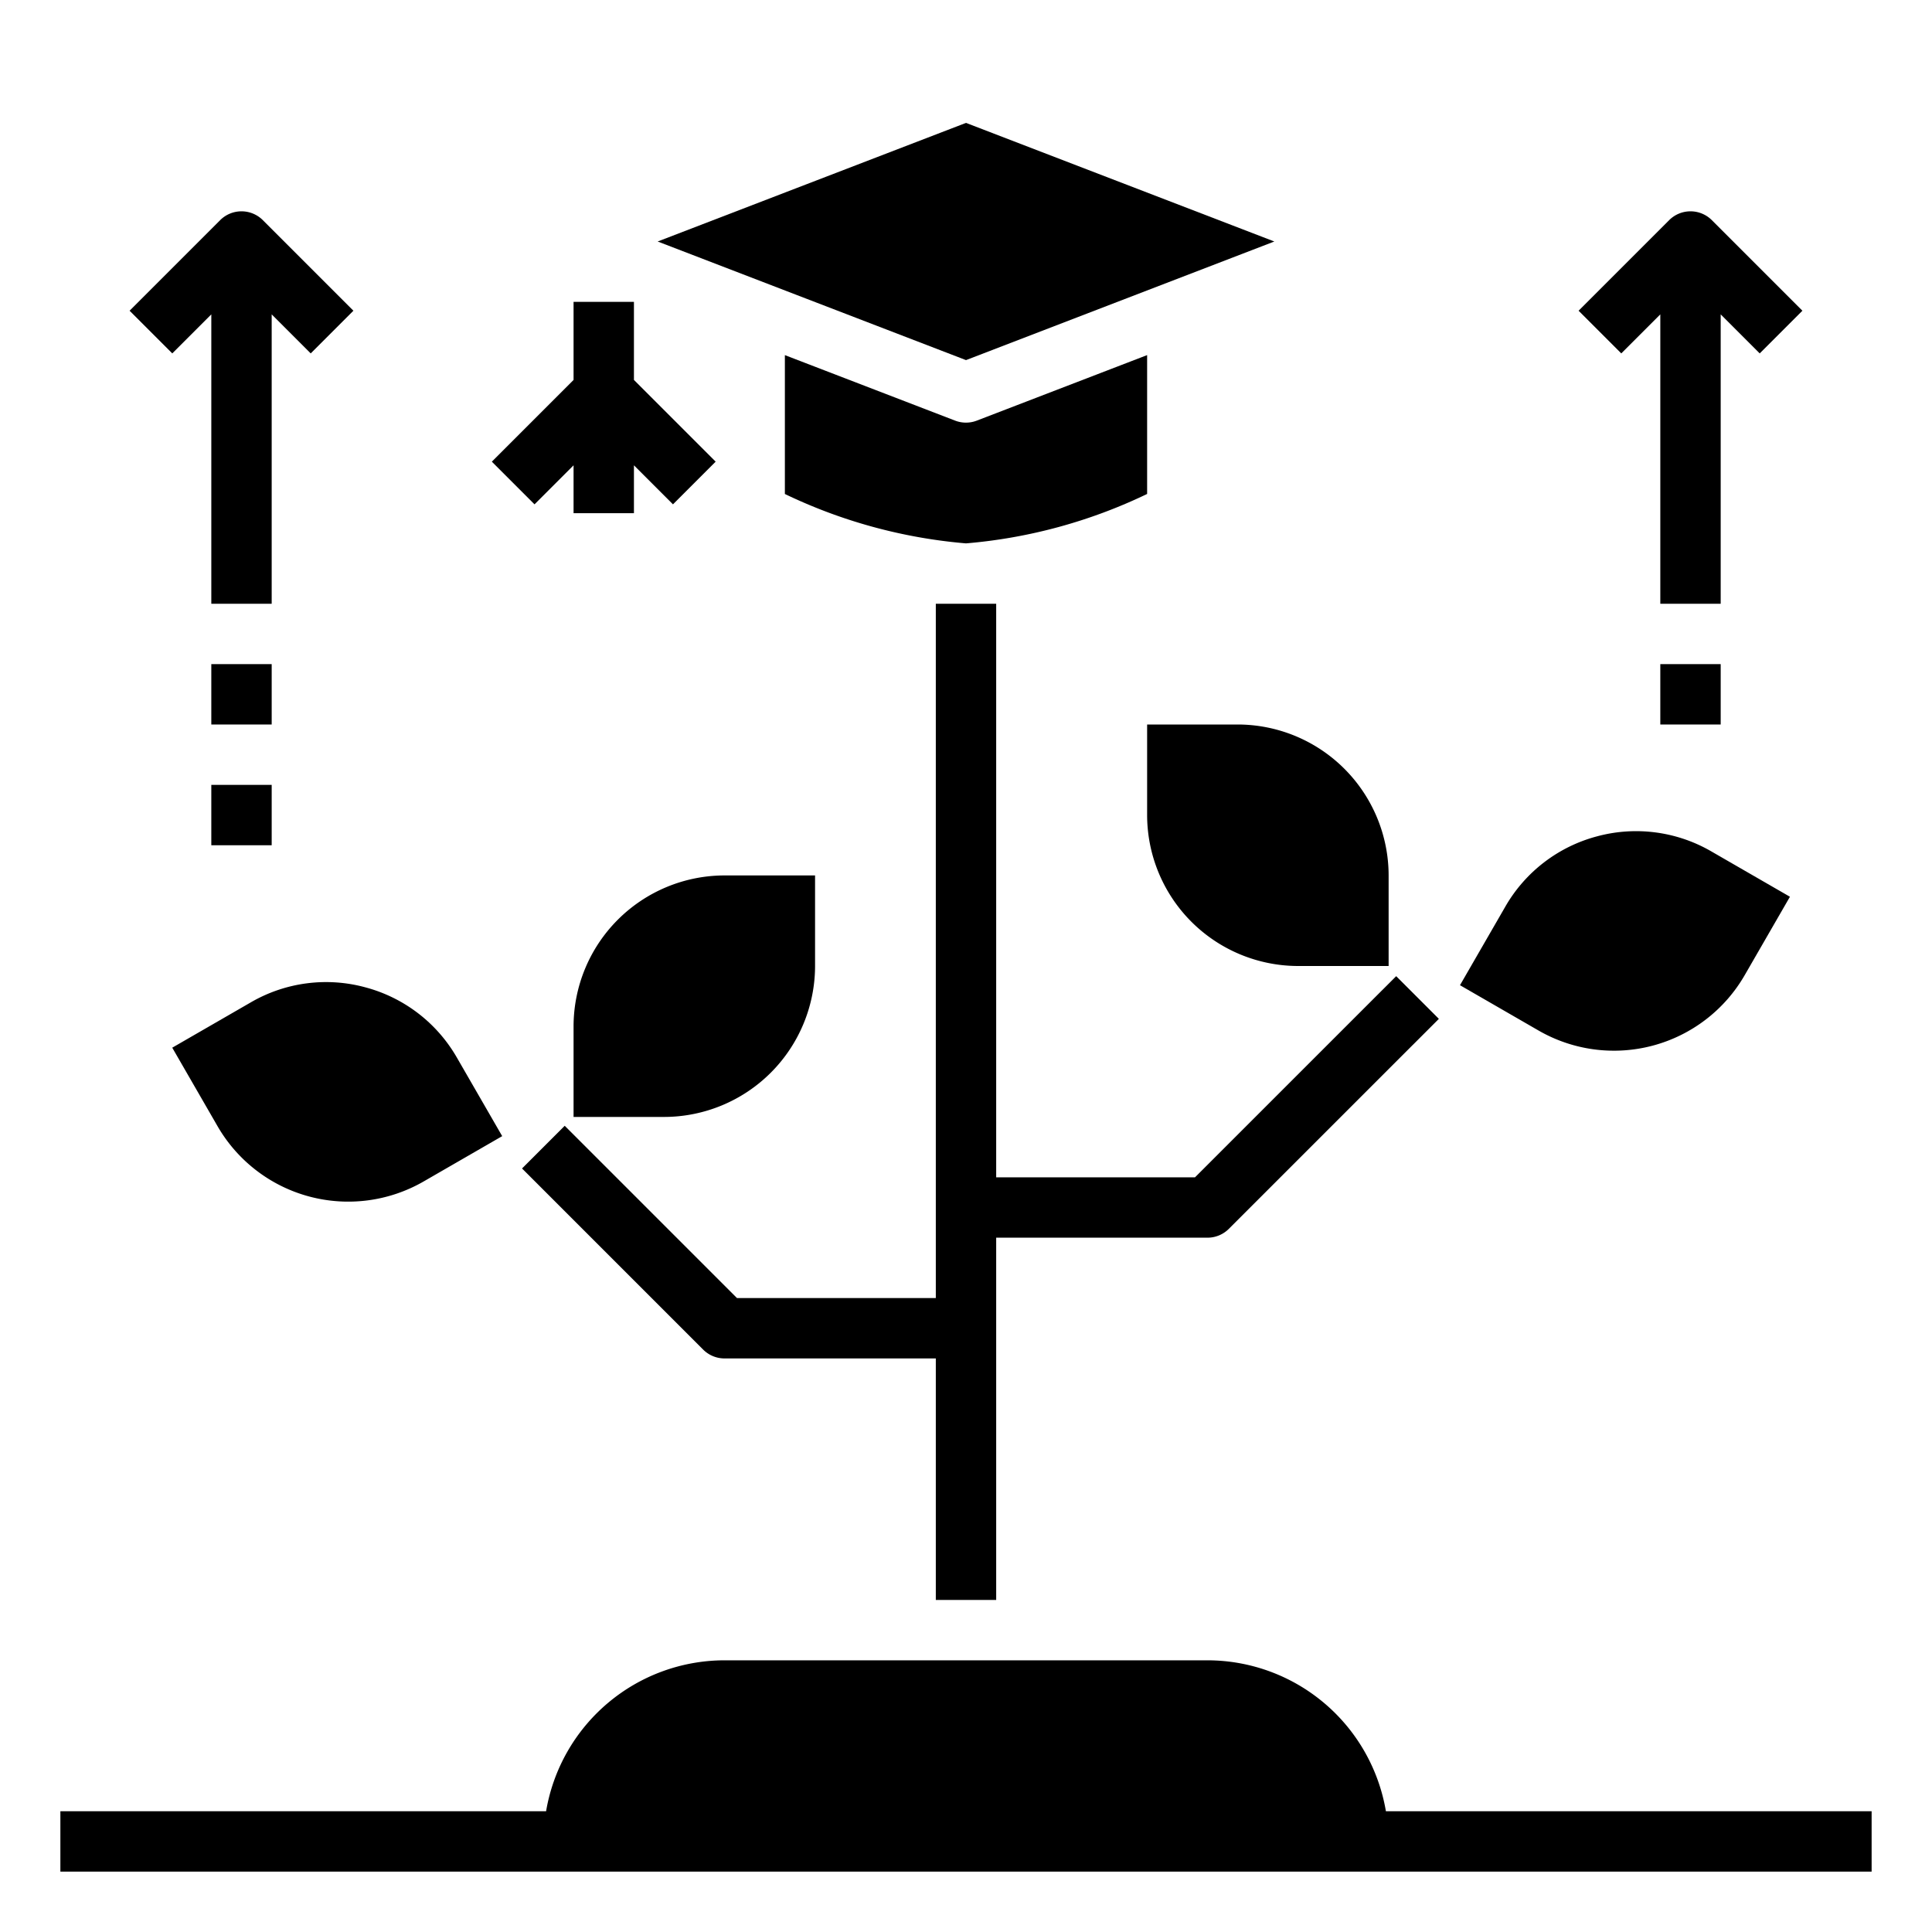 <svg xmlns="http://www.w3.org/2000/svg" viewBox="0 0 64 64" x="0px" y="0px"><g><path d="M24,45h7v8h2V41h7a1,1,0,0,0,.707-.293l6.957-6.956L46.25,32.337,39.586,39H33V20H31V43H24.414l-5.707-5.707-1.414,1.414,6,6A1,1,0,0,0,24,45Z"></path><path d="M45.91,60A6,6,0,0,0,40,55H24a6,6,0,0,0-5.91,5H2v2H62V60Z"></path><polygon points="23.707 15.293 21 12.586 21 10 19 10 19 12.586 16.293 15.293 17.707 16.707 19 15.414 19 17 21 17 21 15.414 22.293 16.707 23.707 15.293"></polygon><polygon points="21.786 8 32 11.929 42.214 8 32 4.071 21.786 8"></polygon><path d="M32,14a1,1,0,0,1-.359-.066L26,11.764v4.6A17.178,17.178,0,0,0,32,18a17.14,17.14,0,0,0,6-1.637v-4.6l-5.641,2.17A1,1,0,0,1,32,14Z"></path><path d="M12.1,32.706a4.96,4.96,0,0,0-3.794.5l-2.6,1.5,1.5,2.6a5,5,0,0,0,6.83,1.83l2.6-1.5-1.5-2.6A4.968,4.968,0,0,0,12.1,32.706Z"></path><path d="M19,34v3h3a5.006,5.006,0,0,0,5-5V29H24A5.006,5.006,0,0,0,19,34Z"></path><path d="M46,32V29a5.006,5.006,0,0,0-5-5H38v3a5.006,5.006,0,0,0,5,5Z"></path><path d="M52.9,27.706a4.968,4.968,0,0,0-3.036,2.33l-1.5,2.6,2.6,1.5a5,5,0,0,0,6.83-1.83l1.5-2.6-2.6-1.5A4.966,4.966,0,0,0,52.9,27.706Z"></path><path d="M7,10.414V20H9V10.414l1.293,1.293,1.414-1.414-3-3a1,1,0,0,0-1.414,0l-3,3,1.414,1.414Z"></path><path d="M55,10.414V20h2V10.414l1.293,1.293,1.414-1.414-3-3a1,1,0,0,0-1.414,0l-3,3,1.414,1.414Z"></path><rect x="7" y="22" width="2" height="2"></rect><rect x="7" y="26" width="2" height="2"></rect><rect x="55" y="22" width="2" height="2"></rect></g></svg>